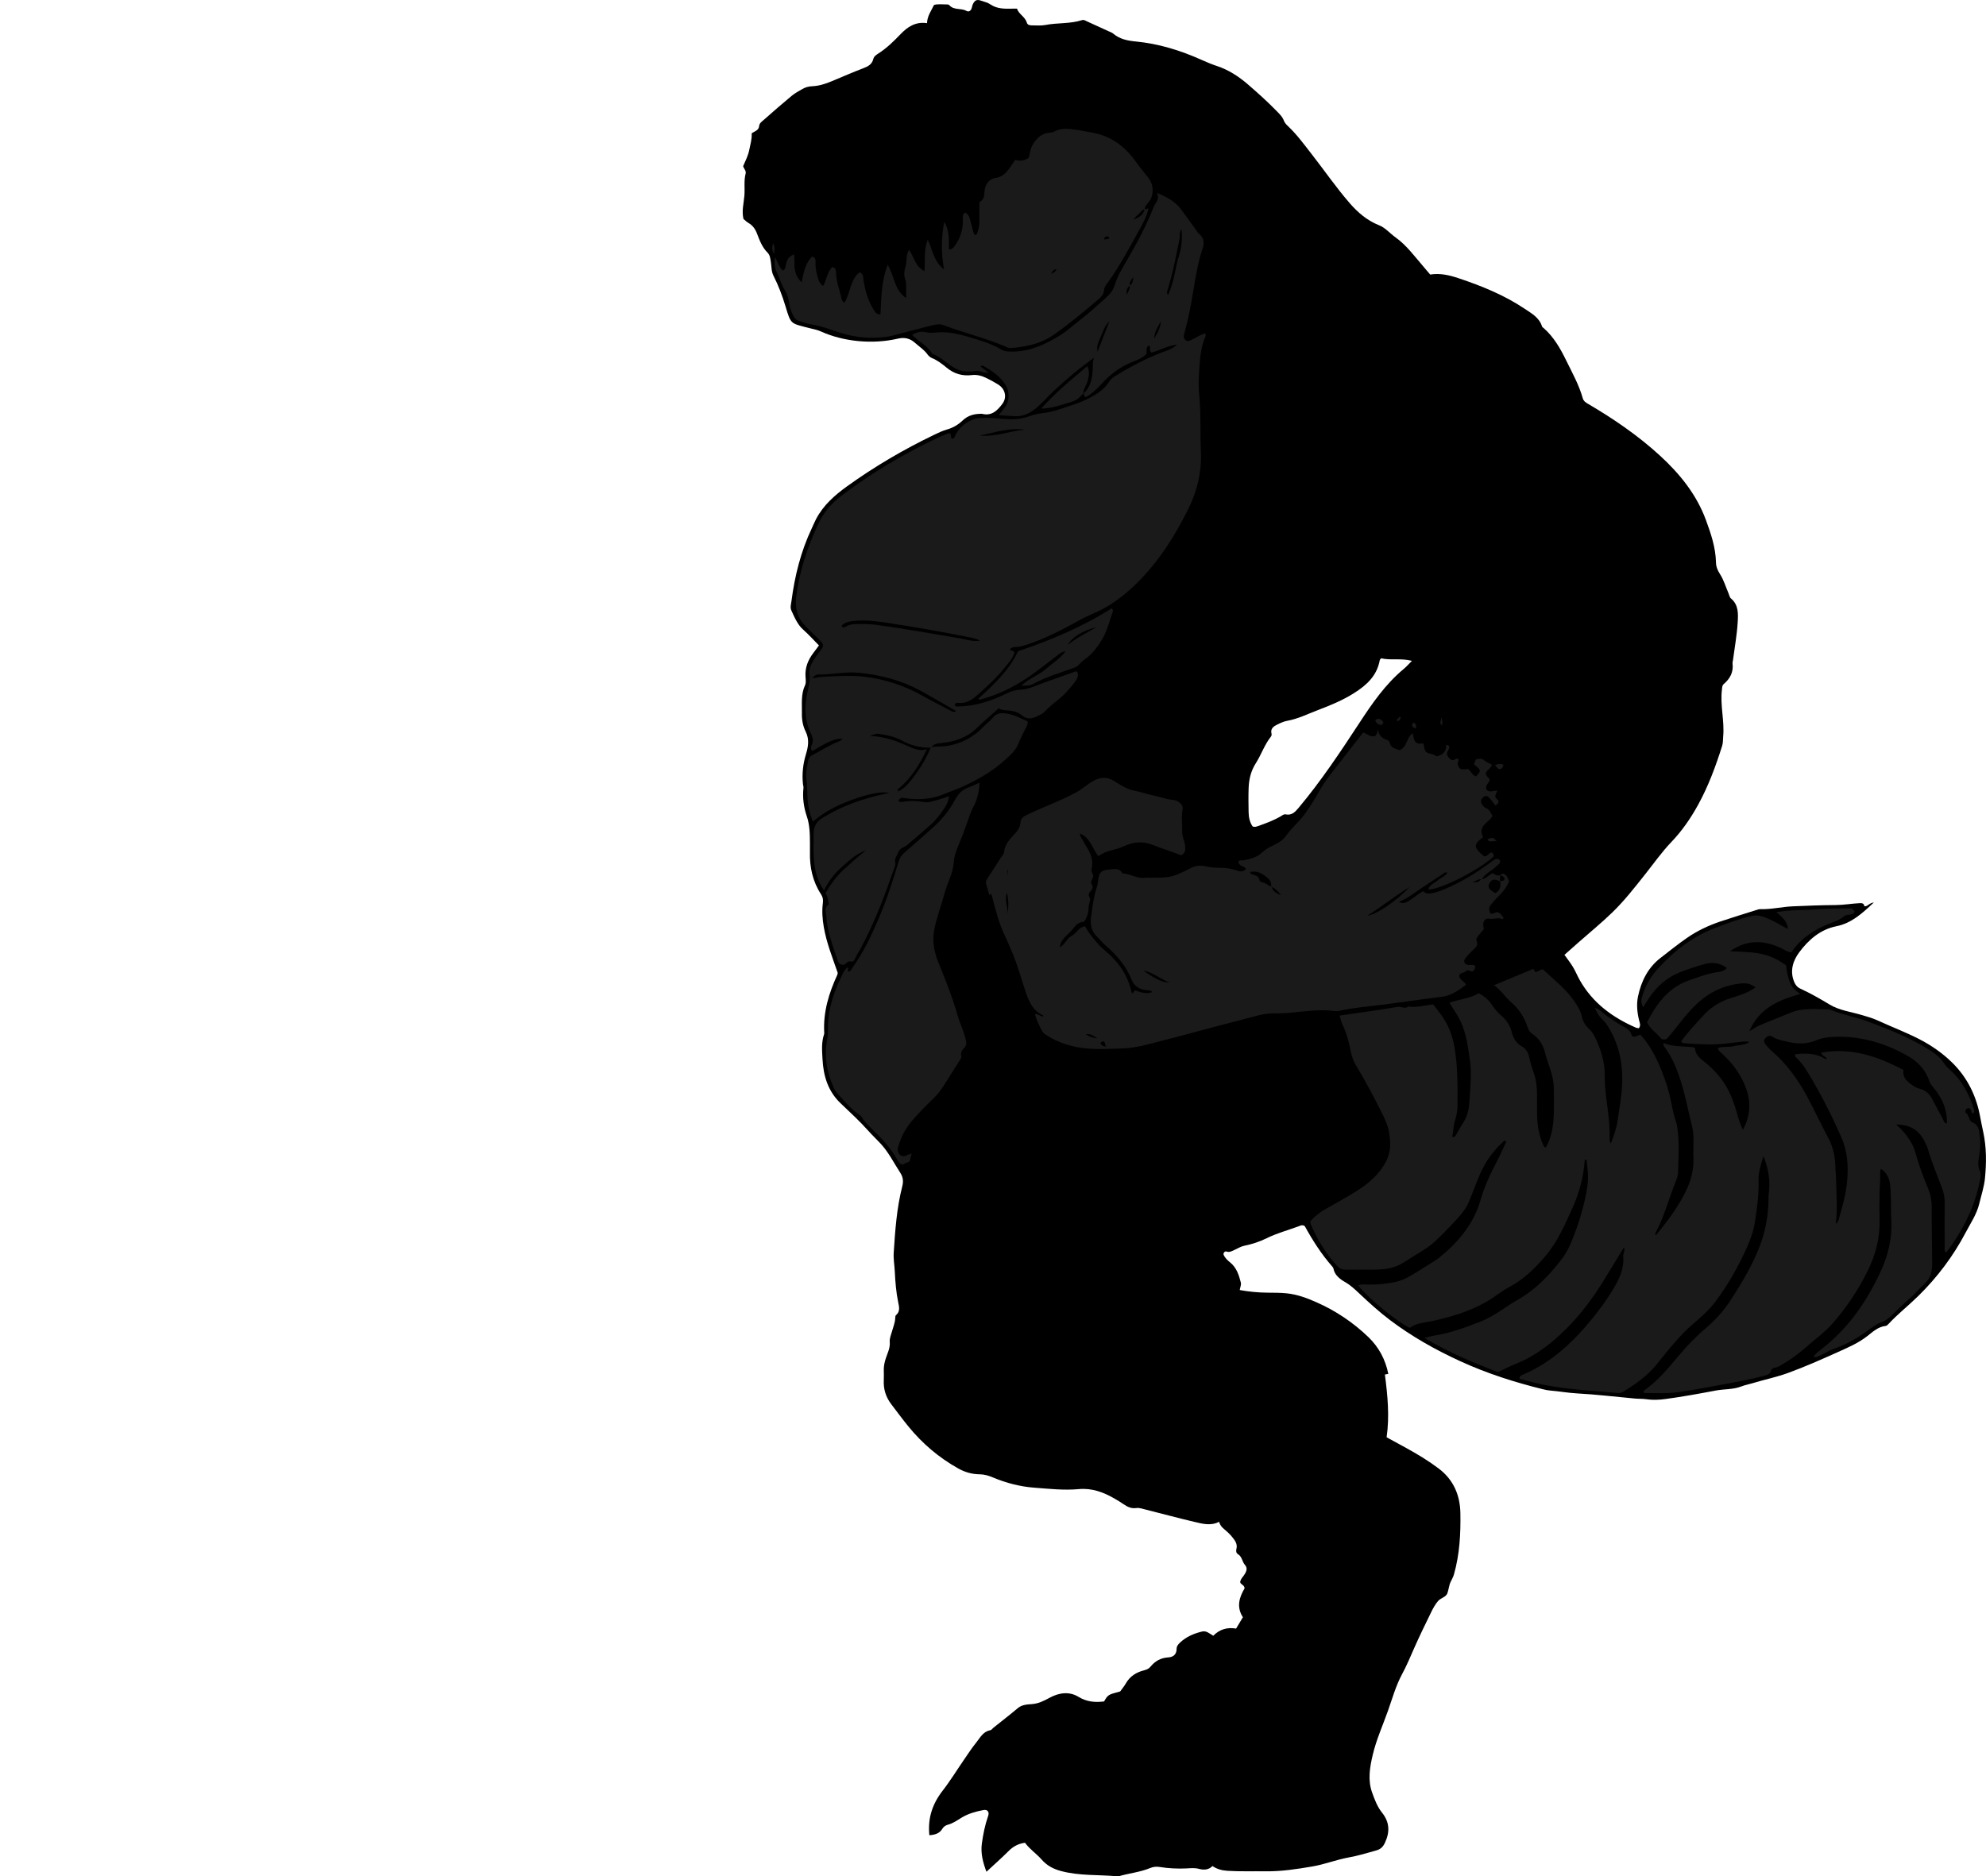 <?xml version="1.0" encoding="utf-8"?>
<!-- Generator: Adobe Illustrator 24.1.1, SVG Export Plug-In . SVG Version: 6.00 Build 0)  -->
<svg version="1.1" id="Layer_1" xmlns="http://www.w3.org/2000/svg" xmlns:xlink="http://www.w3.org/1999/xlink" x="0px" y="0px"
	 viewBox="0 0 2133.92 2016.44" style="enable-background:new 0 0 2133.92 2016.44;" xml:space="preserve">
<style type="text/css">
	.st0{fill:#1A1A1A;}
</style>
<g>
	<path d="M998.57,1972.33c-1.87-18.53,3.38-33.86,14.3-47.92c8.35-10.76,15.48-22.46,23.22-33.7c4.15-6.03,8.16-12.19,12.76-17.88
		c4.26-5.27,7.4-12.04,15.3-13.36c1.12-0.19,2-1.67,3.04-2.5c8.82-7.07,17.78-13.97,26.43-21.24c4.47-3.76,9.98-3.96,14.99-4.32
		c7.34-0.53,13.13-3.54,19.35-6.92c9.85-5.35,20.92-6.99,30.87-0.9c8.95,5.49,17.95,6.13,27.49,4.93
		c4.23-7.26,4.23-7.26,17.26-10.71c1.93-2.7,4.33-5.5,6.12-8.66c4.4-7.79,11.32-11.95,19.62-14.1c2.69-0.7,5-1.56,6.78-3.77
		c4.96-6.19,11.22-9.63,19.36-10.1c5.1-0.3,8.76-3.22,8.76-8.96c0-3,1.63-4.94,3.6-6.82c6.7-6.41,14.9-9.87,23.75-12
		c4.74-1.14,8.01,2.22,12.04,4.54c6.68-6.79,14.86-9.41,24.54-7.71c2.42-4.02,4.78-7.96,7.33-12.21
		c-7.21-11.04-3.85-21.51,1.82-31.05c-0.21-3.84-4.31-3.88-4.77-6.77c0.61-3.86,3.77-6.21,5.46-9.41c1.67-3.16,2.34-5.96-0.4-9.11
		c-2.99-3.43-2.96-8.84-7.5-11.48c-1.8-1.05-2.17-3.38-1.61-5.42c1.51-5.57-1.69-9.51-4.76-13.27c-2.51-3.07-5.52-5.78-8.57-8.34
		c-2.35-1.97-4.29-4.07-5.21-7.73c-9.03,4.73-18.09,2.1-26.95,0.02c-17.47-4.12-34.8-8.82-52.21-13.19
		c-3.21-0.81-6.65-2.05-9.76-1.6c-5.52,0.81-9.66-1.3-13.86-4.19c-3.01-2.08-6.16-3.96-9.32-5.8
		c-11.98-6.97-24.42-11.66-38.79-10.34c-15.94,1.47-31.95-0.36-47.81-1.55c-15.2-1.14-30.18-5.03-44.35-10.99
		c-4.7-1.98-9.24-3.34-14.34-3.39c-8.11-0.07-15.66-2.21-22.81-6.2c-20.91-11.66-38.77-26.9-53.84-45.42
		c-6.3-7.73-12.22-15.77-18.26-23.71c-5.87-7.7-8.56-16.38-8.02-26.09c0.2-3.64,0.01-7.31-0.01-10.96
		c-0.02-4.33,0.88-8.33,2.28-12.55c1.83-5.49,4.69-10.95,4.13-17.14c-0.37-4.08,1.41-7.84,2.46-11.66c1.31-4.8,3.35-9.39,3.45-14.49
		c0.02-0.95,0.14-2.28,0.75-2.77c4.85-3.95,3.35-9.3,2.41-13.86c-2.22-10.81-3.09-21.66-3.62-32.64
		c-0.33-6.95-1.64-13.86-1.18-20.86c1.55-23.86,3.2-47.72,9.15-71c1.4-5.46,1.03-9.9-2.25-14.92c-6.9-10.56-12.46-22-21.19-31.32
		c-4.09-4.37-8.47-8.49-12.45-12.96c-9.5-10.64-19.98-20.32-30.28-30.12c-13.78-13.11-18.57-29.62-19.51-47.64
		c-0.47-8.88-1.31-17.98,1.74-26.72c0.21-0.6,0.12-1.33,0.09-1.99c-1.15-21.87,5.01-42.07,14.03-61.63
		c0.27-0.59,0.31-1.29,0.52-2.19c-5.56-16.12-12.04-32.16-15-49.34c-1.48-8.63-2.1-17.21-0.99-25.8c0.47-3.61-0.04-6.4-1.95-9.32
		c-9.04-13.85-12.35-29.23-11.94-45.58c0.07-3,0.03-6,0.01-9c-0.08-9.95-0.09-19.68-3.45-29.5c-3.28-9.58-4.64-19.93-3.51-30.32
		c0.14-1.26-0.38-2.59-0.52-3.89c-1.19-11.03-0.02-21.74,3.23-32.41c2.41-7.89,3.79-15.92-0.34-24.17
		c-2.96-5.9-4.19-12.62-4.05-19.38c0.21-10.25-1.23-20.63,3.4-30.5c1.17-2.5,0.71-5.92,0.49-8.88c-0.73-9.87,2.66-18.28,8.53-25.94
		c1.82-2.37,3.58-4.79,5.89-7.89c-5.5-5.58-10.76-11.51-16.65-16.72c-6.52-5.76-9.53-13.43-13-20.93c-1.5-3.23-0.32-6.65,0.1-9.86
		c3.52-27.18,10.07-53.54,21.87-78.43c1.57-3.3,2.92-6.71,4.62-9.94c7.79-14.81,19.89-25.5,33.24-35.12
		c29.53-21.27,60.78-39.59,93.54-55.36c4.49-2.16,9.05-4.37,13.82-5.71c6.63-1.86,12.2-5.22,17.08-9.89
		c5.66-5.42,12.61-7.03,20.15-7c0.33,0,0.67,0.05,0.99,0.13c10.19,2.38,16.19-3.95,21.39-10.92c5.17-6.92,2.99-15.95-4.45-20.6
		c-3.94-2.46-8.05-4.71-12.22-6.77c-5.09-2.51-10.23-4.17-16.27-3.44c-9.93,1.2-18.98-1.29-26.95-7.93
		c-4.81-4.01-9.87-7.89-15.81-10.36c-1.76-0.73-3.52-2.13-4.62-3.69c-3.7-5.23-9.03-8.57-13.68-12.73
		c-5.6-5.01-11.56-6.02-18.46-4.42c-26.96,6.24-58.21,3.31-82.81-7.85c-3.99-1.81-8.23-2.48-12.4-3.57
		c-19.94-5.19-19.48-3.59-25.36-23.19c-3.44-11.45-7.63-22.51-13.03-33.17c-2.27-4.49-1.96-9.68-2.76-14.56
		c-0.6-3.64-0.83-7.45-3.57-10.16c-5.89-5.84-8.61-13.46-11.47-20.83c-1.93-4.97-4.68-8.53-9.17-11.15
		c-1.97-1.15-3.61-2.88-5.21-4.18c-2.06-8.69,0.35-16.89,1-25.07c0.63-7.95-0.71-15.99,1.35-23.85c0.73-2.82-1.83-4.86-2.71-7.81
		c2.37-5.52,5.32-11.13,6.56-17.37c1.16-5.86,2.99-11.59,2.63-17.9c3.04-2.31,7.57-2.98,8.01-7.84c0.29-3.25,3.17-5.04,5.35-6.97
		c9.72-8.58,19.48-17.12,29.46-25.39c3.55-2.94,7.71-5.2,11.75-7.51c3.16-1.8,6.5-2.76,10.37-2.92c7.32-0.3,14.35-2.56,21.14-5.41
		c11.34-4.76,22.64-9.64,34.11-14.05c4.96-1.9,9.09-4.16,10.43-9.64c0.81-3.3,3.53-4.81,5.97-6.4c8.73-5.69,16.1-12.89,23.25-20.35
		c7.63-7.97,16.2-13.77,28.55-11.94c0.24-7.55,4.4-13.08,7.53-19.58c3.93-1.2,8.28-0.53,12.55-0.59c1.29-0.02,3.14-0.03,3.8,0.74
		c4.92,5.81,12.66,2.95,18.44,6.23c2.7,1.53,5.02-0.19,5.8-3.41c0.38-1.59,0.79-3.24,1.58-4.65c2.02-3.6,4.2-4.36,8.25-2.96
		c3.45,1.2,7.22,2.03,10.16,4.04c7.46,5.08,15.7,4.72,24.02,4.58c1.3-0.02,2.61,0,4.53,0c2.02,6.09,8.82,8.7,10.64,15.21
		c0.56,2,2.8,2.77,4.93,2.75c4.99-0.05,10.12,0.54,14.95-0.4c13.04-2.54,26.58-1.1,39.39-5.23c2.08-0.67,3.82,0.66,5.63,1.49
		c7.54,3.48,15.12,6.88,22.67,10.35c1.81,0.83,3.82,1.49,5.3,2.74c6.98,5.95,15.55,7.56,24.12,8.38
		c24.77,2.36,48.08,9.63,70.65,19.73c5.46,2.44,10.99,4.79,16.66,6.66c12.55,4.16,23.27,11.19,33.2,19.74
		c10.85,9.35,21.46,18.93,31.45,29.21c2.8,2.88,5.68,5.68,7.09,9.54c0.95,2.62,2.82,4.49,4.75,6.32
		c9.46,8.97,17.08,19.46,25.07,29.69c13.71,17.56,26.34,35.95,40.96,52.81c8.84,10.19,18.84,18.74,31.53,23.77
		c6.98,2.77,11.65,8.69,17.57,12.91c12.07,8.61,20.67,20.57,30.22,31.6c2.38,2.75,4.7,5.54,7.2,8.5c10.6-1.74,20.66,0.66,30.45,3.93
		c24.99,8.33,49.31,18.23,71.32,32.99c7.39,4.96,15.48,9.37,18.4,18.81c0.26,0.83,1.35,1.43,2.09,2.09
		c10.66,9.49,17.54,21.56,23.73,34.19c6.59,13.44,13.92,26.53,18,41.06c0.77,2.73,2.75,4.21,5.2,5.64
		c27.64,16.16,54.04,34.21,77.64,55.83c21.25,19.46,39.3,41.69,49.43,69.23c5.39,14.66,10.45,29.47,10.8,45.38
		c0.1,4.66,1.59,8.53,4.28,12.7c4.08,6.33,6.28,13.88,9.29,20.91c0.78,1.81,1.14,4.18,2.5,5.31c8.42,6.93,7.81,16.72,7.28,25.7
		c-0.8,13.54-3.28,26.99-5.04,40.47c-0.17,1.32-0.63,2.67-0.47,3.96c1.09,9.14-2.72,16.09-9.44,21.85
		c-1.86,1.59-1.69,3.65-1.98,6.05c-2.06,16.95,2.9,33.66,1.32,50.54c-0.31,3.29-0.04,6.56-1.08,9.86
		c-6.93,21.92-14.84,43.4-25.99,63.62c-7.92,14.36-17.19,27.82-28.44,39.56c-10.44,10.89-18.99,23.13-28.29,34.84
		c-11.18,14.07-22.23,28.3-35.12,40.81c-11.67,11.34-24.33,21.66-36.55,32.43c-4.96,4.38-9.9,8.78-15.06,13.35
		c3.08,4.34,6.39,8.47,9.1,12.96c2.75,4.55,4.74,9.55,7.35,14.18c13.85,24.53,35.23,40.2,60.54,51.18c0.86,0.37,1.89,0.35,2.94,0.54
		c2.38-2.86,0.95-5.81,0.28-8.51c-2.13-8.54-2.92-17.39-1.15-25.76c3.44-16.2,10.56-30.76,24.12-41.26
		c9.46-7.32,18.78-14.85,28.6-21.64c10.97-7.59,23.05-13.26,35.69-17.53c12.91-4.36,25.96-8.31,38.95-12.41
		c1.26-0.4,2.59-0.91,3.87-0.87c11.69,0.39,23.1-2.49,34.69-3.01c15.54-0.69,31.09-1.29,46.64-1.4c8.69-0.06,17.19-1.62,25.81-2.04
		c2.59-0.13,4.46,0.41,4.82,3.33c3.52,0.58,5.04-3.53,10.15-4.03c-12.63,11.87-24.09,22.3-40.14,25.51
		c-17.44,3.49-29.93,14.56-39.95,27.95c-6.74,9.01-10.37,20.1-5.46,31.9c1.34,3.21,3.3,5.68,6.53,7.17
		c10.89,5.01,21.27,10.95,31.54,17.13c10.42,6.26,22.57,7.76,34.01,11.13c6.07,1.79,12.14,3.44,17.9,6.1
		c14.49,6.69,29.42,12.34,43.68,19.59c13.51,6.87,25.89,15.48,36.46,25.95c15.96,15.79,25.63,35.49,29.68,57.71
		c1.01,5.54,2.15,11.04,3.34,16.55c3.53,16.37,3.48,32.97,1.86,49.59c-0.91,9.32-3.93,18.15-6.07,27.18
		c-2.74,11.58-9.42,21.22-14.82,31.5c-13.28,25.24-30.28,47.75-50.56,67.73c-10.42,10.27-21.99,19.35-32.01,30.06
		c-0.89,0.95-2.03,2.18-3.16,2.3c-8.11,0.85-13.89,6.26-19.69,10.83c-9.58,7.54-20.49,12.24-31.38,17.12
		c-17.9,8.03-35.81,16.03-54.27,22.73c-12.53,4.55-25.6,7.16-38.31,11.04c-3.81,1.16-7.79,1.86-11.48,3.31
		c-8.85,3.47-18.31,2.7-27.41,4.41c-17.95,3.38-35.91,6.68-54.03,9.12c-7,0.94-13.82,1.26-20.79,0.23
		c-3.93-0.58-7.96-0.35-11.93-0.71c-20.82-1.89-41.6-4.43-62.45-5.55c-9.68-0.52-19.11-2.3-28.71-3.05
		c-2.63-0.21-5.25-0.76-7.82-1.4c-30.39-7.48-60.04-16.92-88.61-30.01c-26.76-12.26-52.18-26.53-75.65-44.24
		c-11.69-8.83-22.52-18.68-33.17-28.72c-4.74-4.47-9.34-8.85-15.26-12.24c-5.24-3-11.17-7.27-12.51-14.55
		c-0.17-0.9-0.92-1.76-1.56-2.5c-11.43-13.1-20.74-27.63-29.07-42.83c-0.14-0.26-0.51-0.4-0.86-0.67c-2.31-1.16-4.41,0.1-6.57,0.89
		c-11.25,4.09-22.95,7.27-33.62,12.54c-7.8,3.85-15.61,6.37-23.98,8.08c-3.82,0.78-7.35,3.02-10.98,4.67
		c-2.66,1.21-5.07,2.73-8.35,1.55c-1.77-0.64-3.68,1.88-2.97,3.5c1.5,3.45,4.13,5.91,7.04,8.26c6.84,5.53,9.41,13.54,11.45,21.61
		c0.59,2.32-0.71,5.12-1.19,8.02c9.92,1.78,19.76,2.75,29.73,2.83c6.96,0.06,13.89,0,20.9,0.73c11.5,1.2,21.97,5.21,32.25,9.77
		c20.56,9.11,39.06,21.61,55.26,37.15c11.24,10.77,18.43,24.19,21.51,39.65c-1.33,0.25-2.45,0.45-3.66,0.67
		c2.89,22.4,5.12,44.8,1.83,67.44c7.72,4.22,14.71,7.99,21.66,11.84c11.95,6.61,23.59,13.63,34.52,21.91
		c15.89,12.03,22.75,28.86,23.09,47.61c0.4,22.18-0.76,44.5-6.95,66.16c-0.85,2.97-2.38,5.45-3.63,8.14
		c-1.8,3.89-1.98,8.33-3.47,12.16c-1.56,4-7.07,4.9-9.85,8.08c-3.02,3.46-5.32,7.67-7.36,11.83c-6.3,12.84-12.58,25.71-18.36,38.79
		c-4.16,9.4-8.05,18.87-12.97,27.95c-6.68,12.32-10.42,25.91-15.07,39.07c-5.65,15.97-12.71,31.49-16.58,48.06
		c-3.12,13.34-5.41,26.81-0.58,40.26c2.7,7.53,5.55,15.19,10.55,21.42c8.34,10.38,8.64,20.94,3.18,32.55
		c-2,4.26-4.52,6.85-9.17,8.16c-9.91,2.81-19.75,5.77-29.91,7.61c-13.09,2.37-25.52,7.37-38.68,9.62
		c-16.73,2.86-33.45,5.46-50.48,5.23c-13.65-0.18-27.3,0.33-40.96-0.53c-5.82-0.36-11.03-1.72-16.13-5.11
		c-4.05,4.22-9.25,4.42-14.53,3.01c-4.62-1.24-9.03-0.67-13.69-0.45c-9.47,0.43-19.12-0.05-28.47-1.56
		c-3.91-0.63-7.06-0.16-10.19,1.13c-10.83,4.47-22.5,5.58-33.64,8.78c-0.62,0.18-1.33,0.11-1.99,0.05
		c-20.14-1.78-40.61-0.31-60.38-5.66c-8.01-2.17-14.94-5.73-20.84-12.5c-5.33-6.12-12.51-10.78-17.66-17.83
		c-6.93,0.92-12.49,3.81-17.42,8.72c-7.5,7.48-15.45,14.51-23.99,22.46c-3.9-10.37-6.37-20.12-4.93-30.41
		c1.38-9.87,3.3-19.67,6.61-29.13c0.54-1.54,0.96-3.21,0.25-4.8c-1.19-2.27-3.27-2.33-5.22-1.97c-8.21,1.53-16.23,3.79-23.43,8.15
		c-4.83,2.92-9.35,6.26-15.01,7.68c-2.07,0.52-4.42,2.21-5.49,4.04C1009.67,1970.34,1004.98,1971.78,998.57,1972.33z
		 M1483.98,707.47c-0.71,0.95-1.34,1.43-1.45,2c-3.04,16.82-14.09,26.9-27.93,35.6c-12.24,7.7-25.35,13.05-38.67,18.11
		c-10.82,4.11-21.24,9.39-32.83,11.47c-3.85,0.69-7.6,2.47-11.15,4.23c-3.63,1.81-6.95,4.29-5.79,9.21
		c0.34,1.43,0.23,2.53-0.66,3.64c-6.88,8.67-10.29,19.32-16.17,28.54c-5.17,8.11-7.36,17.07-7.7,26.48
		c-0.31,8.64-0.19,17.31-0.03,25.96c0.11,5.66,1.22,11.12,4.39,15.54c2.29,0.71,3.85,0.18,5.42-0.37
		c8.45-2.98,16.86-6.02,24.63-10.58c1.68-0.99,3.2-2.52,5.41-2.08c6.64,1.33,10.27-2.76,14.05-7.27
		c23.97-28.61,44.55-59.61,64.96-90.77c13.83-21.11,28.09-41.93,47.81-58.27c2.93-2.43,5.45-5.35,8.83-8.7
		C1505.3,707.08,1494.3,709.93,1483.98,707.47z"/>
	<path class="st0" d="M1439.48,1091.41c21.58-3.15,41.95-5.85,62.2-9.3c4.01-0.68,7.88,2.55,11.58-0.39
		c8.99,1.36,17.66-1.3,26.54-2.39c2.91,3.76,5.83,7.33,8.53,11.06c7.31,10.11,11.95,21.12,14.22,33.63
		c3.95,21.81,3.6,43.71,3.48,65.63c-0.03,5.23-1.44,10.56-2.93,15.63c-1.61,5.47-1.38,11.06-2.72,16.43
		c2.68,0.81,3.37-0.92,4.16-2.22c2.76-4.55,5.22-9.29,8.13-13.73c5.57-8.5,6.03-18.34,6.59-27.81c0.73-12.25,1.98-24.59,0.31-36.9
		c-2.37-17.46-4.45-35.01-14.04-50.46c-2.6-4.2-5.26-8.36-8.16-12.96c10.9-3.82,22.08-4.55,31.62-10.2
		c5.37,2.89,9.73,6.33,13.03,11.1c3.42,4.94,7.1,9.7,11.7,13.59c5.56,4.71,9.07,10.66,10.76,17.59c1.59,6.55,5.02,11.55,10.8,14.89
		c4.74,2.73,6.99,7.13,7.95,12.12c1.21,6.25,3.34,12.15,5.36,18.14c2.23,6.62,2.8,13.63,2.91,20.61c0.12,7.33-0.05,14.66,0.05,21.99
		c0.15,11.4,1.92,22.48,6.6,32.98c0.57,1.28,1.18,2.35,2.8,2.79c6.09-10.6,7.95-22.34,8.49-34.29c0.44-9.64,0.12-19.33,0.08-28.99
		c-0.03-7.04-1.51-13.83-3.68-20.5c-1.95-6-4.13-11.95-5.68-18.06c-2.14-8.43-6.28-15.37-13.58-20.17
		c-2.69-1.77-4.09-4.03-5.09-7.03c-3.5-10.62-9.17-19.78-17.84-27.16c-6.28-5.35-10.55-12.72-18.29-18.22
		c14.58-6.09,28.24-11.79,41.67-17.4c2.14,0.17,1.18,2.15,2.3,2.97c3.07,0.65,5.13-2.57,8.58-2.6
		c11.35,10.77,24.12,20.48,33.33,33.78c3.62,5.22,7.06,10.49,8.43,16.83c1.08,5.03,3.5,9.46,7.24,12.87
		c4.6,4.2,7.12,9.46,9.49,15.03c5.01,11.77,8.1,23.79,7.93,36.75c-0.11,8.59,0.82,17.25,1.95,25.8c1.79,13.51,3.63,26.99,3.25,40.67
		c-0.04,1.6-0.22,3.28,1.39,5.32c2.95-8.1,5.89-15.77,7.08-23.92c1.91-13.12,4.37-26.26,4.96-39.47
		c1.02-23.01-3.61-44.94-16.6-64.51c-1.45-2.19-3.34-4.13-5.21-6c-3.05-3.07-5.46-6.47-7.48-11.89c3.21,1.14,4.92,2.33,6.56,3.73
		c7.13,6.06,14.93,11.14,23,15.82c3.96,2.3,8.12,3.95,9.72,9.21c0.99,3.24,3.25,2.99,9.52,0.07c10.56,11.27,17.3,24.97,23.03,39.11
		c4.61,11.39,8.21,23.19,10.54,35.32c1.25,6.52,2.57,13.04,4.85,19.32c0.9,2.47,1.22,5.17,1.58,7.8
		c2.08,15.58,0.99,31.22,0.56,46.83c-0.09,3.22-1.3,6.54-2.53,9.59c-6.99,17.25-11.61,35.42-20.13,52.1
		c-0.76,1.49-2.55,3.28-1.1,5.7c11.77-14.57,23.11-29.25,31.46-46.04c5.88-11.82,9.49-24.06,8.82-37.41
		c-0.57-11.27,1.34-22.7-1.46-33.82c-4.53-18.04-7.77-36.42-13.92-54.05c-3.52-10.1-7.69-19.84-13.87-28.65
		c-1.28-1.82-3.04-3.51-3.19-5.98c0.29-0.2,0.66-0.61,0.83-0.54c10.24,4.12,21.19,2.99,31.8,4.38c0.31,0.04,0.59,0.3,1.56,0.82
		c0.21,5.92,3.83,9.91,8.86,13.78c5.71,4.4,10.98,9.53,15.86,15.08c9.97,11.34,15.5,24.7,19.67,38.82c1.97,6.68,3.63,13.45,7.05,20
		c10.38-18.62,8.21-36.69-1.01-54.38c-5.57-10.68-13.09-20.02-22.17-28.03c-1.48-1.31-3.25-2.38-3.7-5.29
		c5.53-2.06,11.63-0.58,17.18-2.05c5.39-1.43,11.35-0.69,16.99-4.65c-4.05-0.58-7.29-0.28-10.7,0.12
		c-12.5,1.5-24.91,3.24-37.67,2.58c-7.21-0.37-14.48-0.48-21.69-1.23c-1.26-0.13-2.65-0.08-3.56-1.94
		c7.01-9.77,15.42-18.64,23.63-27.64c7.27-7.96,16.05-13.96,26.25-17.66c5-1.81,10.13-3.26,15.13-5.05c5-1.79,9.8-4.02,14.94-7.65
		c-4.48-3.37-8.9-4.69-13.87-4.35c-19.02,1.32-35.15,9.01-49.09,21.87c-12.3,11.35-21.4,25.4-32.47,37.84
		c-2.34,1.07-5.44,0.72-6.54-0.78c-4.33-5.93-11.31-9.52-14.65-17.16c10.16-19.56,22.57-37.14,45.07-44.95
		c10.05-3.49,19.92-7.41,30.58-8.86c3.48-0.47,7.17-1.1,10.13-4.5c-7.97-5.89-16.33-6.42-24.83-3.98
		c-8.94,2.57-17.84,5.44-26.43,8.96c-13.6,5.58-24.2,15.04-32.33,27.26c-2.19,3.3-4.31,6.65-6.55,10.14
		c-2.38-6.38-2.24-7.96,0.04-14.79c3.55-10.63,9.5-19.84,16.98-27.95c17.14-18.56,36.93-33.69,60.69-42.7
		c12.71-4.82,25.48-9.71,38.81-12.79c6.85-1.58,13.14,0.66,19.12,3.39c6.65,3.03,12.96,6.8,20.02,10.58
		c-0.34-8.14-5.87-12.64-12.38-18.02c14.5-2.81,27.77-1.85,40.83-3c13.22-1.16,26.56-0.82,40.3-1.14c0.77,0.83,1.89,2.03,2.93,3.14
		c-0.37,0.83-0.48,1.51-0.88,1.88c-1.56,1.43-3.6,1.81-5.57,1.82c-2.77,0.01-4.38,1.33-6.57,2.99c-3.86,2.93-8.81,4.53-13.45,6.32
		c-16.82,6.49-31.3,16.06-41.49,31.12c-4.1-0.28-7.08-2.59-10.33-4.18c-18.97-9.27-37.43-9.75-55.5,3.01
		c33.43,0.85,42.94,3.21,60.26,15.12c0.25,5.45,1.71,11.16,3.5,16.84c1.89,6.02,5.93,10.12,11.62,13.91
		c-23.08,6.65-43.91,14.95-54.7,40.14c4.67-2.75,7.73-5.02,11.14-6.46c11.02-4.67,22.2-8.95,33.26-13.53
		c13.12-5.43,26.87-3.62,40.46-3.67c0.97,0,1.99,0.32,2.9,0.69c13.25,5.48,27.49,7.82,40.86,12.86
		c23.35,8.81,46.56,17.98,67.52,31.86c4.96,3.29,9.3,7,12.74,12.18c3.41,5.14,8.69,9,12.91,13.65
		c9.58,10.56,15.37,23.22,19.83,36.58c0.29,0.86,0.06,1.92-0.03,2.87c-0.02,0.27-0.4,0.51-0.62,0.79c-2.63,0.58-2.06-1.7-2.67-2.96
		c-0.78-1.61-2.05-2.85-3.91-2.09c-2.29,0.94-2.77,4.11-1.64,4.92c3.75,2.69,3.1,8.67,7.02,10.22c7.27,2.88,7.14,9.41,7.82,14.89
		c0.81,6.5,0.73,13.23-0.46,19.88c-1.04,5.81-2.09,11.72,0.62,17.63c1.38,3.01,0.78,6.55,0.13,9.87
		c-5.59,28.68-18.53,53.94-35.89,77.14c-0.1,0.14-0.6-0.02-1.4-0.07c-1.22-2.23-0.66-4.87-0.67-7.36c-0.07-15-0.17-30,0.04-44.99
		c0.08-5.78-0.89-11.21-2.94-16.56c-5.35-13.97-11.06-27.82-15.24-42.22c-0.73-2.53-2.05-4.91-3.21-7.3
		c-5.92-12.18-15.39-18.74-30.82-18.62c5.73,4.76,9.63,9.45,13.1,14.49c3.04,4.41,5.71,9,7.15,14.19
		c3.83,13.8,8.72,27.22,14.25,40.43c2.59,6.18,3.77,12.58,3.74,19.41c-0.09,19.96,0.35,39.92,0.51,59.88
		c0.07,8.47-1.04,16.19-8.09,22.59c-5.61,5.1-10.49,11.06-16.29,16.1c-7.03,6.1-13.64,12.69-20.38,19.13
		c-2.87,2.74-5.78,4.82-9.81,6.25c-5.49,1.95-10.39,5.82-15.21,9.32c-11.38,8.23-23.39,15.1-36.8,19.55
		c-4.35,1.45-8.19,4.39-12.44,6.22c-2.57,1.11-5.1,3.28-8.47,1.97c2.2-3.23,5.04-5.47,7.97-7.71
		c29.25-22.44,49.54-51.82,64.61-84.94c7.48-16.45,11.81-33.87,11.03-52.26c-0.49-11.64-0.17-23.32-0.84-34.95
		c-0.47-8.22-1.86-16.44-10.45-22.12c-1.29,4.74-0.55,8.98-0.77,13.11c-0.23,4.32-0.59,8.64-0.63,12.96c-0.09,10-0.2,20,0.01,29.99
		c0.4,19.43-4.69,37.65-13.26,54.72c-10.33,20.56-23.1,39.65-38.52,56.88c-6.92,7.74-15.3,13.77-23.05,20.54
		c-8.01,7-16.23,13.78-25.34,19.37c-3.68,2.26-7.13,4.85-11.44,5.96c-1.86,0.48-4.35,1.01-4.87,3.09c-1.12,4.45-4.58,5-8.15,5.97
		c-15.39,4.19-31.1,6.79-46.74,9.75c-14.68,2.78-29.39,5.47-44.16,7.64c-12.54,1.84-25.22,0.95-37.58,0.97
		c-0.8-1.51-0.42-2.3,0.43-2.9c14.37-10.03,25.42-23.46,36.49-36.71c9.22-11.04,19.17-21.29,30.1-30.52
		c10.55-8.91,19.39-19.16,26.81-30.68c11.55-17.92,22.45-36.16,30.23-56.16c6.35-16.34,9.5-33.16,9.71-50.61
		c0.02-2-0.09-4.02,0.19-5.99c1.95-13.74,0.07-26.94-5.56-41.02c-2.83,9.38-5.56,17.44-5.29,26.11c0.46,15.03-1.64,29.84-3.9,44.61
		c-1.46,9.58-4.73,18.73-8.67,27.53c-9.12,20.4-20.1,39.79-33.47,57.75c-6.61,8.87-14.77,16.23-23.17,23.32
		c-15.61,13.18-27.95,29.35-40.72,45.07c-9.66,11.89-21.87,20.3-34.55,28.34c-2.39,1.52-4.86,2.09-7.59,1.83
		c-25.76-2.47-51.7-3.5-77.17-8.49c-9.36-1.83-18.57-4.47-27.67-6.7c-0.13-3.47,2.29-3.85,3.84-4.51
		c30.27-12.86,53.4-34.57,73.85-59.55c8.65-10.57,16.74-21.57,23.67-33.37c6.13-10.45,11.2-21.3,10.16-33.86
		c-0.28-3.32,2.1-6.27,0.84-10.18c-6.98,11.45-13.71,22.47-20.42,33.5c-11.97,19.69-25.59,38.21-41.91,54.45
		c-15.62,15.54-32.92,29.04-53.77,37.3c-6.47,2.56-12.64,5.89-19.27,9.02c-26.69-10.13-52.9-21.17-79.12-36.73
		c4.7-1.14,7.68-2.08,10.72-2.56c16.88-2.65,32.8-8.5,48.63-14.62c9.05-3.5,17.31-8.49,25.33-13.93c4.67-3.17,9.37-6.35,14.29-9.11
		c19.86-11.11,35.28-27.02,48.9-44.87c4.45-5.84,7.7-12.39,10.5-19.21c7.59-18.54,13.35-37.58,16.56-57.36
		c1.61-9.95,0.66-19.85-0.72-29.74c-0.01-0.09-0.58-0.11-1.85-0.32c-0.5,4.42-0.8,8.87-1.52,13.25
		c-2.17,13.18-5.95,25.89-11.45,38.08c-8.35,18.51-16.37,37.28-29.75,52.87c-11.07,12.9-23.2,24.76-38.51,32.84
		c-6.18,3.26-11.76,7.49-17.54,11.42c-18.45,12.55-39.42,19.01-60.85,24.17c-5.16,1.24-10.46,1.88-15.66,2.98
		c-4.56,0.97-9.04,2.26-12.72,5.25c-13.24-6.06-44.92-31.95-55.62-45.65c3.62-1.56,7.23-0.92,10.64-0.87
		c10.34,0.14,20.45-0.7,30.64-3.09c9.1-2.13,16.39-7.08,24.02-11.74c5.68-3.47,11.32-6.99,16.92-10.58
		c2.23-1.43,4.38-3.03,6.43-4.71c19.93-16.38,35.7-35.61,43.05-60.98c4.08-14.07,10.11-27.42,17.01-40.38
		c3.88-7.28,7.13-14.89,10.67-22.37c-2.67-1.78-3.38,0.41-4.34,1.29c-12.06,10.94-20.53,24.3-26.36,39.44
		c-2.99,7.75-6.11,15.45-9.16,23.18c-4.28,10.84-12.58,18.69-20.23,26.99c-4.97,5.39-10.22,10.52-15.55,15.55
		c-3.14,2.95-6.5,5.74-10.09,8.1c-8.06,5.31-16.39,10.2-24.49,15.45c-8.08,5.24-17.15,7.28-26.46,7.67
		c-11.98,0.5-23.99,0.01-35.99,0.18c-3.96,0.06-6.64-1.16-9.42-4.21c-12.02-13.22-21.11-28.2-28.1-44.53
		c-0.38-0.89-0.39-1.93-0.62-3.16c4.83-5.37,10.38-9.83,16.77-13.4c11.04-6.17,22.09-12.33,32.81-19.03
		c13.09-8.18,24.54-17.88,31.96-32.12c5.17-9.92,4.98-19.76,3.38-29.99c-1.19-7.6-4.24-14.66-7.67-21.54
		c-8.59-17.26-17.61-34.29-27.61-50.78c-2.8-4.61-4.7-9.43-5.8-14.73c-2.1-10.08-4.35-20.14-9.01-29.49
		C1441.12,1098.64,1440.61,1095.26,1439.48,1091.41z M1956.87,1131.25c32.21-5.75,60.59,3.98,88.36,18.67
		c-1.08,6.79,2.43,10.9,7.15,14.56c3.19,2.48,6.33,4.68,10.36,5.63c6.22,1.47,10.47,5.55,13.41,11.09
		c3.9,7.34,7.77,14.69,11.69,22.02c0.88,1.63,1.09,3.92,4,4.14c0.64-14.05-4.46-26-12.92-36.72c-2.26-2.86-4.83-5.31-6.03-8.99
		c-4.02-12.36-12.66-21.04-23.67-27.21c-25.79-14.45-53.3-22.15-83.14-19.84c-5.33,0.41-10.32,1.65-15.36,3.68
		c-8.69,3.5-18.08,3.96-27.15,1.88c-6.71-1.54-13.72-2.48-19.82-6.33c-2.63-1.66-5.22,0.04-7.07,2.06c-1.9,2.06-1.2,4.54,0.27,6.42
		c2.03,2.6,4.31,5.08,6.8,7.23c15.87,13.64,27.78,30.13,37.75,48.51c7.93,14.62,14.85,29.73,22.69,44.39
		c4.39,8.22,7.02,17.29,7.64,26.67c0.8,12.25,1.29,24.54,1.58,36.81c0.23,9.63,0.44,19.27-0.91,29.43c2.04-1.6,2.61-3.1,3.09-4.73
		c4.07-13.68,7.86-27.24,9.16-41.71c1.48-16.37,0.17-31.98-6.31-46.77c-10.55-24.06-22.49-47.49-36.19-69.95
		c-3.12-5.11-6.6-9.97-10.79-14.31c-1.26-1.3-3.46-2.31-2.42-4.94c11.37-1.23,22.54-1.2,32.69,5.33c0.16,0.1,0.76-0.49,1.12-0.74
		C1961.68,1134.96,1957.8,1135.5,1956.87,1131.25z"/>
	<path class="st0" d="M1000.2,803.12c6.2-1.33,12.52-0.46,18.83-1.67c14.94-2.85,27.45-9.55,37.81-20.59
		c3.18-3.39,7.19-6.05,10.03-9.67c3.36-4.27,7.45-5.01,12.32-4.64c9.21,0.7,16.96,5.26,24.82,8.66c0.72,3.1-0.72,4.98-1.74,7.05
		c-2.93,5.96-6.02,11.82-8.54,18.01c-2.81,6.89-8.7,11.67-14.06,16.56c-13.91,12.7-30.2,21.72-47.26,29.4
		c-5.74,2.59-11.79,4.51-17.58,7c-14.53,6.23-29.6,6.61-44.89,4.23c-2.64-0.41-3.14,1.76-4.79,2.57c1.02,1.48,2.46,2.13,4.11,1.81
		c8.28-1.57,16.54-1.15,24.75,0.26c3.5,0.6,6.58-0.74,9.73-1.46c5.47-1.26,10.77-3.27,16.15-4.97c-0.95,5.16-2.16,8.19-4.64,12.05
		c-4.51,7.03-9.59,13.61-15.88,19.14c-8.24,7.24-16.52,14.45-24.93,21.49c-3.09,2.59-7.61,2.85-9.36,7.86
		c-1.22,3.5-4.17,5.96-3.13,10.61c0.64,2.88-1.25,6.42-2.33,9.56c-8.79,25.48-18.4,50.63-30.58,74.72
		c-2.7,5.34-5.5,10.66-8.69,15.71c-1.59,2.53-2.15,7.43-6.11,6.5c-4.11-0.96-4.82,3-7.57,3.43c-3,0.47-5.2-0.63-6.23-3.62
		c-2.36-6.92-4.91-13.79-7.02-20.79c-2.68-8.91-5.07-17.99-5.47-27.29c-0.18-4.1-3.09-9.25,2.27-12.63
		c0.36-0.23,0.06-1.67-0.09-2.52c-0.62-3.55-0.82-7.24-3.37-9.73c5.73-9.79,11.81-18.33,19.79-25.63
		c7.76-7.11,15.59-14.11,23.89-20.66c-10.19,3.51-17.79,10.71-25.59,17.58c-8.03,7.07-14.56,15.38-19.5,25.46
		c-7.88-11.16-10.18-23.17-10.97-35.47c-0.56-8.63-0.08-17.32-0.11-25.98c-0.02-7.22,2.96-12.42,9.26-16.33
		c20.9-13,43.69-20.91,67.58-26.03c1.27-0.27,2.55-0.53,4.29-0.9c-8.04-2.05-22.95,0.9-42.71,8.39
		c-13.99,5.31-27.2,12.09-39.29,22.4c-3.59-8.8-5.25-17.1-5.78-25.67c-0.41-6.61,0-13.22-1.18-19.86
		c-1.17-6.58,1.06-13.17,1.81-19.75c0.36-3.11,2.44-5.19,5.38-6.68c9.48-4.8,18.37-10.75,28.4-14.51c1.16-0.43,2.05-1.57,3.35-2.6
		c-7.86-0.41-14.39,2.29-32.43,13.22c-2.25-1.78-1.77-4.42-0.88-6.22c2.2-4.43,1.21-8.64-0.67-12.46
		c-7.47-15.2-7.08-30.89-3.33-46.76c1.38-5.84,2.65-11.46,1.79-17.59c-0.77-5.45,1.76-10.46,4.58-15.01
		c2.44-3.94,5.48-7.52,8.16-11.32c2.44-3.45,2.29-5.56-0.77-8.66c-5.15-5.21-10.4-10.33-15.64-15.45
		c-9.17-8.95-12.25-19.71-10.68-32.37c3.44-27.7,12.16-53.73,23.98-78.83c5.63-11.96,14.1-21.7,24.53-29.63
		c32.17-24.47,66.78-44.92,103.26-62.26c4.18-1.99,8.56-3.57,12.53-5.22c3.2,1.37,0.88,4.71,3.04,6.15
		c1.42-0.04,2.41-0.75,2.96-2.09c3.91-9.52,11.2-15.29,20.58-18.94c3.22-1.25,6.42-1.27,9.76-1.37c9.67-0.29,19.22,1.22,28.84,1.47
		c7.66,0.2,15.05-1.01,22.35-3.69c4.92-1.81,10.29-2.6,15.54-3.28c8.67-1.12,16.78-4.08,24.94-6.89c5.34-1.84,10.82-3.39,15.92-5.75
		c10.87-5.03,21.62-10.48,28.26-21.1c2.1-3.36,5.23-5.06,8.26-6.93c15.03-9.27,30.7-17.29,47.15-23.81
		c5.39-2.14,11.34-3.34,17.47-8.82c-11.23,1.4-19.21,6.51-27.77,8.65c-2.58-2.43-0.62-5.53-2.2-7.72c-4.75,1.89-1.76,6.6-3.45,9.62
		c-3.99,3.73-9.07,5.91-13.85,7.74c-13.99,5.35-25.25,14.04-35.04,25.07c-4.63,5.22-9.93,9.74-15.82,13.08
		c-2.63-0.68-1.84-2.76-2.42-4.16l-0.35,0.36c8.29-7.1,9.65-16.9,10.19-26.89c0.21-3.92-0.5-7.9,1.56-11.71
		c-15.57,10.99-29.84,23.08-43.53,35.86c-6.08,5.67-11.49,12.1-17.79,17.5c-6.87,5.89-14.69,10.25-24.34,9.54
		c-5.29-0.39-10.58-0.66-16.94-1.05c2.54-3.26,4.72-6.01,6.84-8.8c4.84-6.36,4.86-16.31,0.7-23.28c-5.7-9.56-14.56-15.33-23.74-20.8
		c-0.52-0.31-1.29-0.26-1.95-0.26c-0.28,0-0.56,0.29-1.44,0.79c2.61,2.01,5.04,3.88,8.67,6.67c-5.74,0.59-9.37-2.52-13.54-1.9
		c-3.94,0.58-7.91,0.8-11.94,0.47c-5.18-0.43-9.56-2.47-13.78-5.3c-6.61-4.43-12.47-10.02-19.98-13.08
		c-0.6-0.25-1.33-0.58-1.64-1.09c-5.15-8.41-14.31-12.57-21.23-19.7c4.7-2.76,8.9-4.17,14.24-2.91c4.11,0.97,8.65,0.62,12.94,0.26
		c15.01-1.26,28.94,3.47,42.88,7.7c8.88,2.69,17.65,5.87,25.73,10.68c4.05,2.41,8.43,2.29,13.28,2.2
		c18.47-0.37,34.24-7.95,49.36-17.13c7.89-4.79,14.68-11.35,22.11-16.94c9.58-7.21,18.26-15.46,27.23-23.38
		c4.3-3.8,7.99-7.96,9.73-13.63c3.03-9.89,8.39-18.69,13.55-27.51c10.77-18.41,20.78-37.17,28.52-57.07
		c1.75-4.51,6.95-7.79,3.34-14.94c11.31,4.76,20.04,9.57,26.25,18.08c5.1,6.99,10.2,13.97,15.29,20.96c1.16,1.6,2.01,3.59,3.5,4.76
		c5.88,4.63,6.23,9.88,3.9,16.77c-4.8,14.19-7.09,29.04-9.6,43.77c-2.68,15.74-5.41,31.44-9.88,46.78
		c-1.07,3.66-0.76,6.54,3.44,8.32c6.68-1.41,11.99-6.6,18.77-8.31c1.57,1.52,0.7,2.95,0.05,4.5c-3.37,8.04-4.74,16.36-5.47,25.12
		c-0.99,11.98-1.97,24.02-0.79,35.84c2.06,20.61,0.99,41.23,1.87,61.82c0.92,21.57-3.98,41.96-13.3,60.82
		c-14.31,28.98-31.52,56.34-54.64,79.38c-14.48,14.44-30.7,26.58-49.75,34.43c-7.43,3.06-14.3,7.07-21.3,10.89
		c-14.03,7.65-28.34,14.7-43.44,20.03c-5.64,1.99-11.25,4.16-17.37,4.13c-2.14-0.01-3.74,1.14-5.44,2.07
		c0.79,2.5,3.74,1.32,4.9,3.79c-1.66,6.61-6.76,11.61-11.01,16.96c-8.52,10.7-18.81,19.74-28.9,28.89
		c-5.69,5.15-12.18,9.32-20.58,8.29c-1.32-0.16-2.65,0.06-3.52,1.38c-0.28,2.33,1.19,2.59,3.04,2.56c18.68-0.29,35.98-5.81,52.54-14
		c4.83-2.39,9.64-3.87,15.16-4.11c9.08-0.4,17.21-4.8,25.66-7.73c10.05-3.49,20.04-7.17,30.07-10.72c1.49-0.53,2.93-1.5,4.91-0.86
		c2.19,4.77-0.54,8.49-3.01,11.82c-5.57,7.5-11.99,14.29-19.44,19.95c-3.99,3.03-7.68,6.33-11.21,9.86c-1.4,1.4-2.79,2.99-4.51,3.86
		c-7.04,3.57-13.68,7.95-21.83,0.99c-4.08-3.49-10.27-4.65-15.98-4.95c-2.99-0.15-5.84-0.63-8.33-2.14
		c-8.31,7.44-16.36,14.21-23.91,21.5c-10.62,10.27-23.65,14.44-37.84,15.8c-4.34,0.41-8.3,0.92-10.86,4.93
		c-11.46,0.41-22.01-2.43-32.11-7.94c-6.41-3.5-13.64-5.13-20.87-6.38c-5.5-0.95-5.59-0.88-12.82,1.65
		c8.18,0.53,14.93,1.72,21.61,3.59c7.09,1.99,13.69,4.99,20.38,7.92c5.59,2.45,11.19,5.17,19.24,2.85
		c-7.82,16.8-16.63,30.55-29.38,41.58c-1.17,1.01-3.04,1.68-1.29,3.69c5.64-2.55,9.68-6.79,13.45-11.55
		C987.4,827.82,994.9,816.15,1000.2,803.12z M1213.65,306.67c3.76-1.45,3.23-4.79,4.34-8.92c-3.07,3.33-4.76,5.74-4.13,9.1
		c-2.72,2.38-3.92,5.24-3.17,9.67C1212.72,312.89,1214.49,310.15,1213.65,306.67z M872.4,729.09c8.17-1.69,14.73-1.95,21.29-2.21
		c11.63-0.46,23.29-0.99,34.87,0.39c22.68,2.71,43.96,9.76,63.85,21.07c9.24,5.25,18.73,10.05,28.13,15
		c1.93,1.01,3.82,2.72,6.85,0.81c-12.95-7.4-25.47-14.8-38.22-21.77c-20.69-11.31-42.98-17.07-66.42-19.37
		c-14.73-1.45-29.09,2.14-43.68,1.86C877.05,724.83,875.27,725.93,872.4,729.09z M1053.24,688.46c-4.54-2.23-8.33-2.88-12.1-3.65
		c-28.62-5.84-57.4-10.76-86.26-15.23c-12.11-1.87-24.33-3.58-36.67-2.33c-5.15,0.52-10.32,1.13-14.02,5.37
		c1.57,2.32,3.18,1.83,4.6,0.9c3.51-2.29,7.49-2.85,11.45-2.85c6.98,0,14.04-0.15,20.92,0.8c30.24,4.17,60.29,9.49,90.39,14.57
		C1038.25,687.19,1044.97,689.84,1053.24,688.46z M1269.48,246.21c-2.79,4.16-1.41,7.24-2,10.12c-3.76,18.45-7.22,36.96-12.85,54.97
		c-0.55,1.75-1.38,3.67,0.48,5.76c6.45-13.79,7.53-28.86,11.91-43C1269.62,265.7,1270.54,256.66,1269.48,246.21z M1052.74,467.98
		c16.66,1.97,32.16-4.93,48.4-6.17C1084.41,459.27,1068.76,465.02,1052.74,467.98z M1192.05,345.48
		c-5.11,4.46-6.71,10.25-9.03,15.68c-4.5,10.55-4.4,10.59-3.84,17C1183.7,366.69,1187.87,356.09,1192.05,345.48z M1247.24,345.08
		c-2.27,5.5-6.76,10.18-6.98,18.85C1244.31,356.66,1247.26,351.41,1247.24,345.08z"/>
	<path class="st0" d="M1591.79,944.78c5-0.07,7.68-4.53,12.16-6.42c2.39,1.69,5.09,3.55,8.47,1.81c-0.82,2.41-1.24,4.82-0.08,7.24
		c-6.33-3.28-9.85-2.64-12.17,2.21c-1.91,3.99-0.39,6.35,6.47,10.1c5.65-2.57,5.8-7.48,5.38-12.63c0.6-0.14,1.21-0.39,1.81-0.4
		c1.45-0.01,2.5-0.6,2.74-2.04c0.24-1.44-0.79-2.26-1.92-2.91c-0.81-0.46-1.63-0.89-2.45-1.33c2.54-2.75,4.89-1.04,6.48,0.85
		c1.43,1.69,1.97,4.14,2.72,5.86c-3.71,10.46-12.65,16.42-18.89,24.51c-2.89,3.74-2.98,3.68-1.49,9.7c3.25,2.15,6.26-1.9,8.23-0.95
		c4.16,1.39,4.4,4.53,6.57,6.01c-0.74,0.74-1.29,1.49-1.44,1.42c-4.8-2.3-9.74,0.45-14.69-0.49c-3.61-0.68-5.88,2.25-6.02,6.26
		c-0.06,1.6,0.46,3.21,0.71,4.83c-2.16,2.66-4.23,5.25-6.34,7.81c-1.09,1.32-2.3,2.87-1.54,4.48c2.22,4.75-0.57,7.32-3.65,10.15
		c-2.93,2.69-5.6,5.7-8.15,8.76c-2.7,3.24-1.44,6.7,2.59,7.4c1.28,0.22,2.65-0.07,3.98-0.07c0.97,0.01,1.93,0.12,2.79,0.18
		c0.41,0.71,0.95,1.24,0.97,1.78c0.03,1.71-0.55,3.24-2.2,4.79c-2.3,1.66-5.35-2.94-7.9,0.08c-1.8,2.13-5.38,0.97-7,4.48
		c-0.17,4.51,5.29,5.83,7.25,10.16c-7.91,5.81-15.66,11.58-26.15,12.84c-21.74,2.61-43.38,6.01-65.12,8.68
		c-15.15,1.87-30.37,3.14-45.32,6.47c-1.59,0.35-3.35,0.3-4.98,0.09c-15.95-1.99-31.7,0.39-47.51,1.92
		c-6.61,0.64-13.29,0.66-19.95,0.75c-6.03,0.08-11.78,1.38-17.57,2.95c-15.06,4.1-30.22,7.83-45.31,11.82
		c-17.03,4.49-33.96,9.37-51.06,13.57c-11.6,2.85-23.01,6.54-34.92,8.21c-3.63,0.51-7.27,0.96-10.88,1.04
		c-12.62,0.3-25.33,1.19-37.85,0.11c-15.95-1.38-31.29-5.83-44.93-14.87c-2.04-1.35-3.47-3-4.55-5.12c-2.7-5.3-5.31-10.62-7.17-17
		c3.59-0.75,5.94,2.79,9.35,2.52c-0.5-0.83-0.58-1.18-0.79-1.28c-10.43-4.98-14.66-14.13-18.22-24.57
		c-5.26-15.4-9.33-31.23-16.03-46.13c-2.04-4.55-3.75-9.26-5.98-13.72c-7.29-14.63-10.85-30.49-15.1-46.2
		c-0.73,0.51-1.24,0.86-2.15,1.49c-1.14-4.06-2.17-8.02-3.37-11.93c-0.78-2.57,0.4-4.49,1.69-6.48c4.71-7.25,9.4-14.52,14.07-21.8
		c1.25-1.94,3.29-3.86,3.46-5.92c0.72-8.73,6.49-14.26,11.85-20.1c2.98-3.24,5.27-6.58,5.69-11.29c0.3-3.33,1.45-5.96,5.61-8.03
		c18.02-8.94,37.15-15.43,54.8-25.15c6.09-3.35,11.14-8.11,17.2-11.59c8.1-4.64,15.1-5.36,23.23-0.26
		c6.73,4.22,13.92,8.93,21.46,10.28c7.21,1.29,13.94,3.84,21.02,5.28c6.81,1.38,13.31,4.02,20.35,4.62
		c2.52,0.21,5.18,1.12,7.31,2.94c2.38,2.03,3.97,4.02,3.27,7.63c-1.52,7.9-0.13,15.94-0.4,23.91c-0.16,4.77,2.31,8.98,2.96,13.56
		c0.61,4.28,1.24,8.71-4.05,11.53c-10.01-4.01-20.51-7.17-30.61-11.17c-11.28-4.46-21.67-3.06-31.78,1.76
		c-8.76,4.18-18.81,3.98-26.46,10.43c-7-8.46-8.36-19.7-19.94-24.45c0.28,4.05,2.34,5.77,3.47,7.84c1.11,2.03,2.06,4.18,3.36,6.09
		c5.08,7.45,7.81,15.62,5.66,24.48c-0.89,3.66,3.19,5.79,1.34,9.35c-1.29,2.48-3.06,5.33-0.32,8.28c0.45,0.48-0.02,1.88-0.18,2.84
		c-0.55,3.33-6.11,4.72-2.84,9.98c1.47,2.36-1.17,7-1.15,10.6c0.02,5.55-1.49,10.44-5,15.51c-5.39-0.06-9,3.45-12.26,7.96
		c-2.31,3.19-5.67,5.59-8.28,8.59c-2.55,2.93-5.2,5.95-5.3,10.69c5.69-2.84,7.14-9.4,12.57-12.19c5.04-2.6,7.43-9.1,14.37-10.32
		c6.69,11.76,15.79,21.76,26.42,30.41c1.79,1.46,3.25,3.33,4.85,5.03c9.81,10.39,16.12,22.63,19.08,36.5
		c2.05-0.03,1.87-1.8,3.17-3.18c5.82,2.12,12.08,4.47,18.86,1.97c-2.42-2.63-5.76-1.75-8.51-2.33c-6.42-1.37-11.26-4.7-13.57-10.55
		c-6.08-15.33-16.4-27.23-28.74-37.72c-3.02-2.57-5.37-5.91-8.3-8.61c-6.54-6.05-7.82-13.65-6.69-21.92
		c1.48-10.85,2.85-21.73,6.34-32.21c0.72-2.18,1.02-4.53,1.26-6.82c0.9-8.4,3.38-10.94,11.6-11.48c5.25-0.35,11-2.37,14.4,3.99
		c8.62,0.44,16.23,6.27,25.23,4.74c0.97-0.17,2-0.02,2.99-0.02c24.42,0,24.45,0.07,46.59-10.94c5.16-2.56,10.5-2.24,15.59-1.12
		c4.63,1.02,9.17,1.43,13.82,1.4c6.71-0.05,13.28,0.95,19.6,3.15c3.46,1.2,6.37,0.94,8.98-1.73c-1.77-3.74-7.97-2.83-8.1-8.09
		c1.34-2.05,3.52-1,5.32-1.36c7.49-1.51,14.99-3,20.58-8.9c0.22-0.24,0.58-0.34,0.82-0.57c7.29-6.72,18.14-7.83,24.36-16.75
		c5.84-8.38,13.97-15.05,20.06-23.4c5.89-8.09,11.19-16.56,16.03-25.29c4.87-8.79,11.08-16.58,17.21-24.45
		c9.81-12.59,19.62-25.17,29.6-37.96c3.97,0.96,6.66,4.61,12.14,4.09c2.39-0.72,2.97-4.14,4.08-7.66c0.03,5.77,3.14,8.75,7.55,10.78
		c1.78,0.82,4.26,1.15,4.67,3.33c1.19,6.31,6.48,6.78,10.68,8.44c8.54-3.28,7.04-13.62,14.23-18.22c1.22,6,1.49,13.24,10.96,10.73
		c2.13,3.35,0.4,8.36,4.99,10.37c3.28,1.43,7.22,1.13,9.3,3.86c7.23-1.52,10.99-5.38,10.59-12.42c3.33,0.24,3.88,1.69,3.07,3.96
		c-0.86,2.39-3.15,4.35-1.72,7.37c1.05,2.21,2.38,3.96,4.69,4.87c2.52,1,4.11-2.06,6.69-1.42c1.85,2.08-1.09,4.13-0.23,6.28
		c0.87,2.2,1.62,4.7,4.21,5.12c2.2,0.36,4.53-0.13,6.94-0.25c3.06,2.29,4.34,6.66,8.47,7.94c5.72-6.11,5.65-6.6-1.77-12.59
		c-0.68-2.17,1.09-3.62,1.72-5.78c3.05-0.57,5.97-1.51,9.01,1.15c2.2,1.92,5.13,3.01,8.06,4.66c-0.94,3.69-4.85,5.23-6.43,8.7
		c-0.69,3.4,3.09,4.63,4.18,7.51c-0.81,3.32-4.65,5.61-3.91,9.69c3.03,5.17,7.77,1.5,12.13,1.95c-1.52,3.49-4.21,6.35,0.12,9.74
		c2.44,1.91,0.41,4.64-2.28,6.23c-2.27-2.89-4.27-5.92-6.76-8.47c-1.63-1.67-3.96-2.63-6.22-0.54c-2.12,1.96-3.39,4.32-1.87,7.06
		c0.94,1.69,2.32,3.73,3.96,4.32c4.23,1.53,5.75,5,7.54,8.63c-0.86,2.99-3.39,4.82-5.6,6.69c-5.39,4.58-8,9.69-4.24,16.35
		c-10.66,7.7-10.46,11.09,0.95,20.48c3.78,0.74,5-4.03,8.41-4.1c1.57,1.09,1.92,2.65,2.12,4.22
		c-16.09,14.87-56.58,35.44-70.33,35.69c1.1-5.35,6.21-6.51,9.53-9.48c3.44-3.08,8.15-4.48,10.94-8.53
		c-2.78-1.36-4.33,0.94-6.11,2.08c-6.99,4.51-13.88,9.16-20.81,13.75c-8.19,5.41-15.77,11.79-25.26,15.36
		c5.59,3.28,9.68-0.47,13.34-2.76c4.17-2.6,7.82-6.12,12.56-8.67c3.11,2.88,6.56,2.86,10.81,1.92c7.27-1.61,13.88-4.6,20.47-7.72
		c13.28-6.27,25.82-13.81,37.68-22.47c2.69-1.96,5.32-4.02,8.15-5.76c2.32-1.42,4.36-0.65,5.86,1.2c-0.08,3.59-2.71,4.7-4.58,6.49
		c-4.95,4.74-11.68,7.48-15.39,13.61c-3.52-0.55-6.02,1.75-10.13,3.14C1588.27,948.16,1588.27,948.16,1591.79,944.78z
		 M1365.98,952.74c2.72,5.64,2.72,5.64,10.5,9.4c-3.14-4.59-6.46-7.41-10.69-9.21c0.89-5.95-3.02-9.06-7.13-12.07
		c-4.63-3.4-9.6-5.05-15.31-3.78c0.01,1.88,1.1,2.26,1.96,2.55c3.38,1.17,7.2,1.53,7.95,6.26c0.15,0.95,1.91,2.25,3.01,2.34
		C1360.14,948.54,1362.39,952.05,1365.98,952.74z M1469.07,984.13c10.36-1.49,30.95-15.47,45.46-30.74
		C1498.89,962.81,1484.67,974.39,1469.07,984.13z M1256.83,1055.94c-9.44-3.27-17-10.63-28.49-13.06
		C1241.07,1052.19,1249.63,1056.13,1256.83,1055.94z M1082.06,959.64c-3.31,7.79,1.06,15.17,0.65,22.87
		C1083.75,974.86,1083.77,967.25,1082.06,959.64z M1179.14,1115.92c-3.53-2.15-6.91-5.31-12.48-4.46
		C1170.81,1114.42,1174.82,1115.44,1179.14,1115.92z M1188.76,1124.72c-2.06-2.01-0.69-4.16-2.72-5.37c-2.05-0.61-3,0.51-3.69,2.11
		C1183.51,1122.84,1184.36,1124.61,1188.76,1124.72z M1083.01,942.03c0-1.6,0-4.34,0-7.08c-0.22,0.01-0.45,0.03-0.67,0.04
		C1082.6,937.72,1082.86,940.45,1083.01,942.03z"/>
	<path class="st0" d="M1229.81,224.86c1.22-0.26,2.45-0.52,4.2-0.89c-1.66,8.46-5.8,15.73-9.71,22.84
		c-10.58,19.21-20.93,38.59-33.74,56.49c-1.73,2.41-4.03,5.13-4.18,7.82c-0.36,6.24-4.49,9.16-8.58,12.61
		c-14.74,12.45-29.54,24.83-45.36,35.9c-14.05,9.83-30.23,13.26-47,14.45c-1.23,0.09-2.58-0.57-3.78-1.09
		c-21.95-9.58-45.37-14.94-67.68-23.5c-4.27-1.64-8.59-0.82-12.78,0.24c-14.16,3.58-28.31,7.22-42.42,11.01
		c-5.83,1.56-11.68,1.83-17.68,2.15c-16.3,0.86-31.57-2.65-46.78-8.09c-7.74-2.77-15.74-5.17-24-6.45c-3.9-0.6-7.64-2.23-11.46-3.35
		c-3.46-1.01-5.49-3.3-6.97-6.56c-1.8-3.97-3.62-8.02-3.97-12.27c-0.46-5.51-2.2-10.61-4.99-14.99c-3.61-5.67-4.99-12.2-8.1-18.08
		c-2.36-4.45-3.06-10.43-2.3-16.84c3.29,5.2,4.29,10.69,8.69,14.54c3.36-1.49,2.58-4.95,3.44-7.5c2.07-6.17,2-6.2,8.25-10.09
		c1.46,5.35,0.17,10.63,1.01,15.64c0.89,5.32,2.53,10.27,7.46,14.46c2.26-10.26,3.62-20.47,11.42-27.71
		c4.23,1.54,3.5,4.86,3.46,7.69c-0.1,6.09,1.4,11.8,3.24,17.53c0.86,2.7,2.38,4.61,4.96,6.61c3.71-6.77,4.34-14.7,9.59-20.36
		c3.91,0.56,4.16,3.24,4.21,5.91c0.2,10.12,4.26,19.4,6.24,29.14c0.23,1.11,1.48,2.02,2.59,3.45c7.01-10.58,6.04-24.94,16.59-32.96
		c3.85,1.75,3.63,4.52,3.98,7.12c1.56,11.63,4.76,22.72,10.86,32.88c1.76,2.93,3.5,5.62,7.53,5.24c0.89-17.37,0.78-34.85,7.71-53.31
		c7.54,12.43,6.89,27.07,19.9,35.78c0-4.43,0.03-7.55-0.01-10.67c-0.04-2.98,0.19-5.97-0.86-8.89c-1.52-4.22-1.49-8.61-0.14-12.78
		c2.04-6.33,0.46-13.37,4.03-19.51c5.39,7.19,6.21,17.58,16.62,22.92c0.92-11.89-0.82-22.93,3.5-33.69
		c5.39,10.27,5.84,22.79,17.54,31.79c-3.26-18.09-3.01-33.82,0.21-51.12c6.11,10.17,4.91,20.06,5,29.61
		c3.52,0.37,4.83-1.8,6.12-3.52c5.96-7.98,8.87-17.05,8.94-27c0.02-3.21-1.08-6.67,2.44-9.03c4.96,2.38,4.99,7.61,6.43,11.81
		c1.37,4.02,1.45,8.48,3.79,12.15c2.55,0.37,2.59-1.55,3.13-3.01c2.37-6.42,1.91-13.11,1.93-19.76c0.01-3-0.04-6,0.03-8.99
		c0.03-1.31-0.13-3.42,0.55-3.8c5.78-3.21,4.29-8.95,5.27-13.87c1.23-6.13,5.83-10.95,11.02-11.62
		c10.72-1.39,14.47-9.44,19.61-16.55c0.58-0.8,1.09-1.64,2-3.03c4.69,1.46,9.51,1.22,14.28-1.93c1.65-4.24,1.63-9.3,4.27-13.77
		c4.3-7.26,9.41-12.76,18.34-13.47c1.64-0.13,3.47-0.26,4.82-1.05c7.45-4.37,15.4-3.09,23.24-2.16c5.92,0.7,11.74,2.14,17.63,3.14
		c20.63,3.5,35.78,15.3,47.52,31.89c4.24,5.99,9,11.52,13.44,17.33c5.19,6.79,5.55,17.01,0.95,24.06c-1.93,2.96-5.39,5.09-5.26,9.23
		c-3.32,0.38-4.66,3.37-6.82,5.25c-2.01,1.75-3.8,3.77-5.68,5.67C1223.55,234.12,1228.43,231.24,1229.81,224.86z M1135.29,289.03
		c-3.15,0.9-4.74,2.15-5.65,5.51C1132.24,292.85,1134.28,292.05,1135.29,289.03z M1186.29,256.02c0.18,0.45,0.37,0.91,0.55,1.36
		c0.86-0.16,1.78-0.17,2.55-0.52c0.87-0.39,3.12,0.64,2.28-1.6c-0.31-0.85-1.86-1.72-3.21-0.95
		C1187.67,254.77,1187.01,255.45,1186.29,256.02z"/>
	<path class="st0" d="M979.56,1239.71c-0.94,3.54-1.54,5.77-2.26,8.47c-2.51,1.12-5.2,2.32-7.99,3.57
		c-0.87-0.51-1.92-0.82-2.49-1.52c-1.26-1.52-2.41-3.17-3.38-4.9c-5.61-9.94-12.98-18.45-20.94-26.56
		c-5.79-5.9-12.39-11.08-16.71-18.39c-0.95-1.61-2.92-2.67-4.52-3.85c-8.39-6.15-14.88-14.21-21.83-21.78
		c-1.54-1.68-2.7-3.81-3.65-5.91c-7.74-17.11-10.5-34.84-6.68-53.44c0.59-2.89,0.52-5.96,0.48-8.94
		c-0.27-18.69,4.71-36.16,12.61-52.86c2.3-4.87,4.02-10.28,8.39-14.01c1.66,1.56-0.25,3.27,0.42,4.55c3.53-0.18,3.99-2.9,5.23-4.62
		c11.57-16.02,19.84-33.8,27.65-51.84c8.74-20.17,15.43-41.06,21.81-62.05c1.13-3.7,2.82-6.46,5.73-8.96
		c9.83-8.43,19.37-17.2,29.17-25.67c10.43-9.01,19.14-19.45,25.62-31.56c3.31-6.18,7.53-10.71,14.21-13.07
		c4.05-1.43,7.9-3.44,11.91-5.22c0.39,5.94-2.27,18.49-5.7,24.48c-3.01,5.25-4.81,10.88-6.75,16.54
		c-3.02,8.79-6.39,17.48-9.94,26.07c-2.42,5.86-4.67,11.65-5.08,18.09c-0.74,11.83-6.81,22.13-9.84,33.33
		c-3.63,13.45-8.75,26.59-11.32,40.22c-2.14,11.35-0.06,22.9,4.38,33.96c7.54,18.79,15.23,37.54,20.74,57.1
		c1.79,6.38,4.54,12.48,6.69,18.76c1.07,3.13,1.95,6.35,2.56,9.6c0.43,2.29,0.13,4.6-1.72,6.48c-2.62,2.66-4.6,5.43-3.41,9.73
		c0.39,1.4-1.43,3.52-2.47,5.17c-5.46,8.75-11,17.45-16.5,26.18c-3.2,5.07-6.86,9.65-11.24,13.86c-8.13,7.82-16.1,15.89-23.37,24.51
		c-6.44,7.63-11.11,16.49-13.97,26.24c-1.02,3.47-1.52,6.57,1.22,9.24c2.88,2.81,6.06,1.93,9.2,0.29
		C976.66,1240.58,977.6,1240.38,979.56,1239.71z"/>
	<path class="st0" d="M1097.38,736.78c9.05-8.07,18.82-11.19,26.34-17.76c7.16-6.25,15.43-11.23,21.26-19.13
		c-3.73,0.35-6.42,2.64-9.16,4.69c-7.71,5.8-15.25,11.82-23.01,17.55c-17.79,13.15-36.97,23.58-58.48,29.35
		c-0.93,0.25-1.83,0.84-3.24-0.51c16.7-15.22,33.3-30.59,42.79-51.14c35.57-11.9,69.42-26.3,100.63-46.08
		c2.31,2.12,0.98,3.85,0.4,5.69c-3.4,10.77-6.47,21.61-12.88,31.21c-4.11,6.15-8.49,11.87-14.43,16.36
		c-2.91,2.2-5.88,4.47-8.21,7.23c-1.9,2.24-4.26,3.06-6.71,3.93c-14.41,5.09-29.1,9.46-42.61,16.84
		C1106.75,736.85,1103.17,736.93,1097.38,736.78z M1147.23,692.93c4.97-3.57,9.98-7.06,15.28-10.08c5.16-2.94,10.36-5.82,15.54-8.73
		C1164.48,676.94,1151.92,684.77,1147.23,692.93z"/>
	<path class="st0" d="M1164.32,422.56c-7.56,7.82-7.56,7.83-20.57,11.62c-7.9,2.3-15.73,4.99-25.07,4.85
		c15.29-16.82,32.09-30.98,49.68-45.52c2.71,6.06,1.58,10.71,0.4,15.54c-1.17,4.81-4.71,8.74-4.81,13.88L1164.32,422.56z"/>
	<path class="st0" d="M1477.71,773.77c3.97-2.56,6.58-0.8,8.71,2.66c-0.99,3.12-3.06,3.2-5.34,1.85
		C1479.41,777.29,1477.94,775.94,1477.71,773.77z"/>
	<path class="st0" d="M1598.01,902.16c6.05-2.6,6.05-2.6,10.2,1.91C1604.17,903.35,1600.8,906,1598.01,902.16z"/>
	<path class="st0" d="M1615.41,821.77c-0.34,3.33-2.07,4.14-3.74,4.99c-2.69-0.32-3.08-2.79-5.42-4.41
		C1609.81,820.73,1612.35,820.77,1615.41,821.77z"/>
	<path class="st0" d="M1521.21,782.99c-4.39-1.56-5.1-3.48-2.39-6.46C1521.77,777.84,1521.91,779.92,1521.21,782.99z"/>
	<path class="st0" d="M1548.77,779.47c-2.02-2.48-0.6-4.87,0.15-8.72C1549.28,774.59,1550.85,776.96,1548.77,779.47z"/>
	<path class="st0" d="M1505.28,770.94c-0.81,1.78-1.34,3.7-3.72,3.98c-1.72-1.47,0.25-2.22,0.84-2.9
		C1503,771.33,1503.72,769.62,1505.28,770.94z"/>
	<path class="st0" d="M830.71,261.34c2.21,4.3,1.35,7.06,1.06,11.58C829,268.5,829.54,265.64,830.71,261.34z"/>
</g>
</svg>
